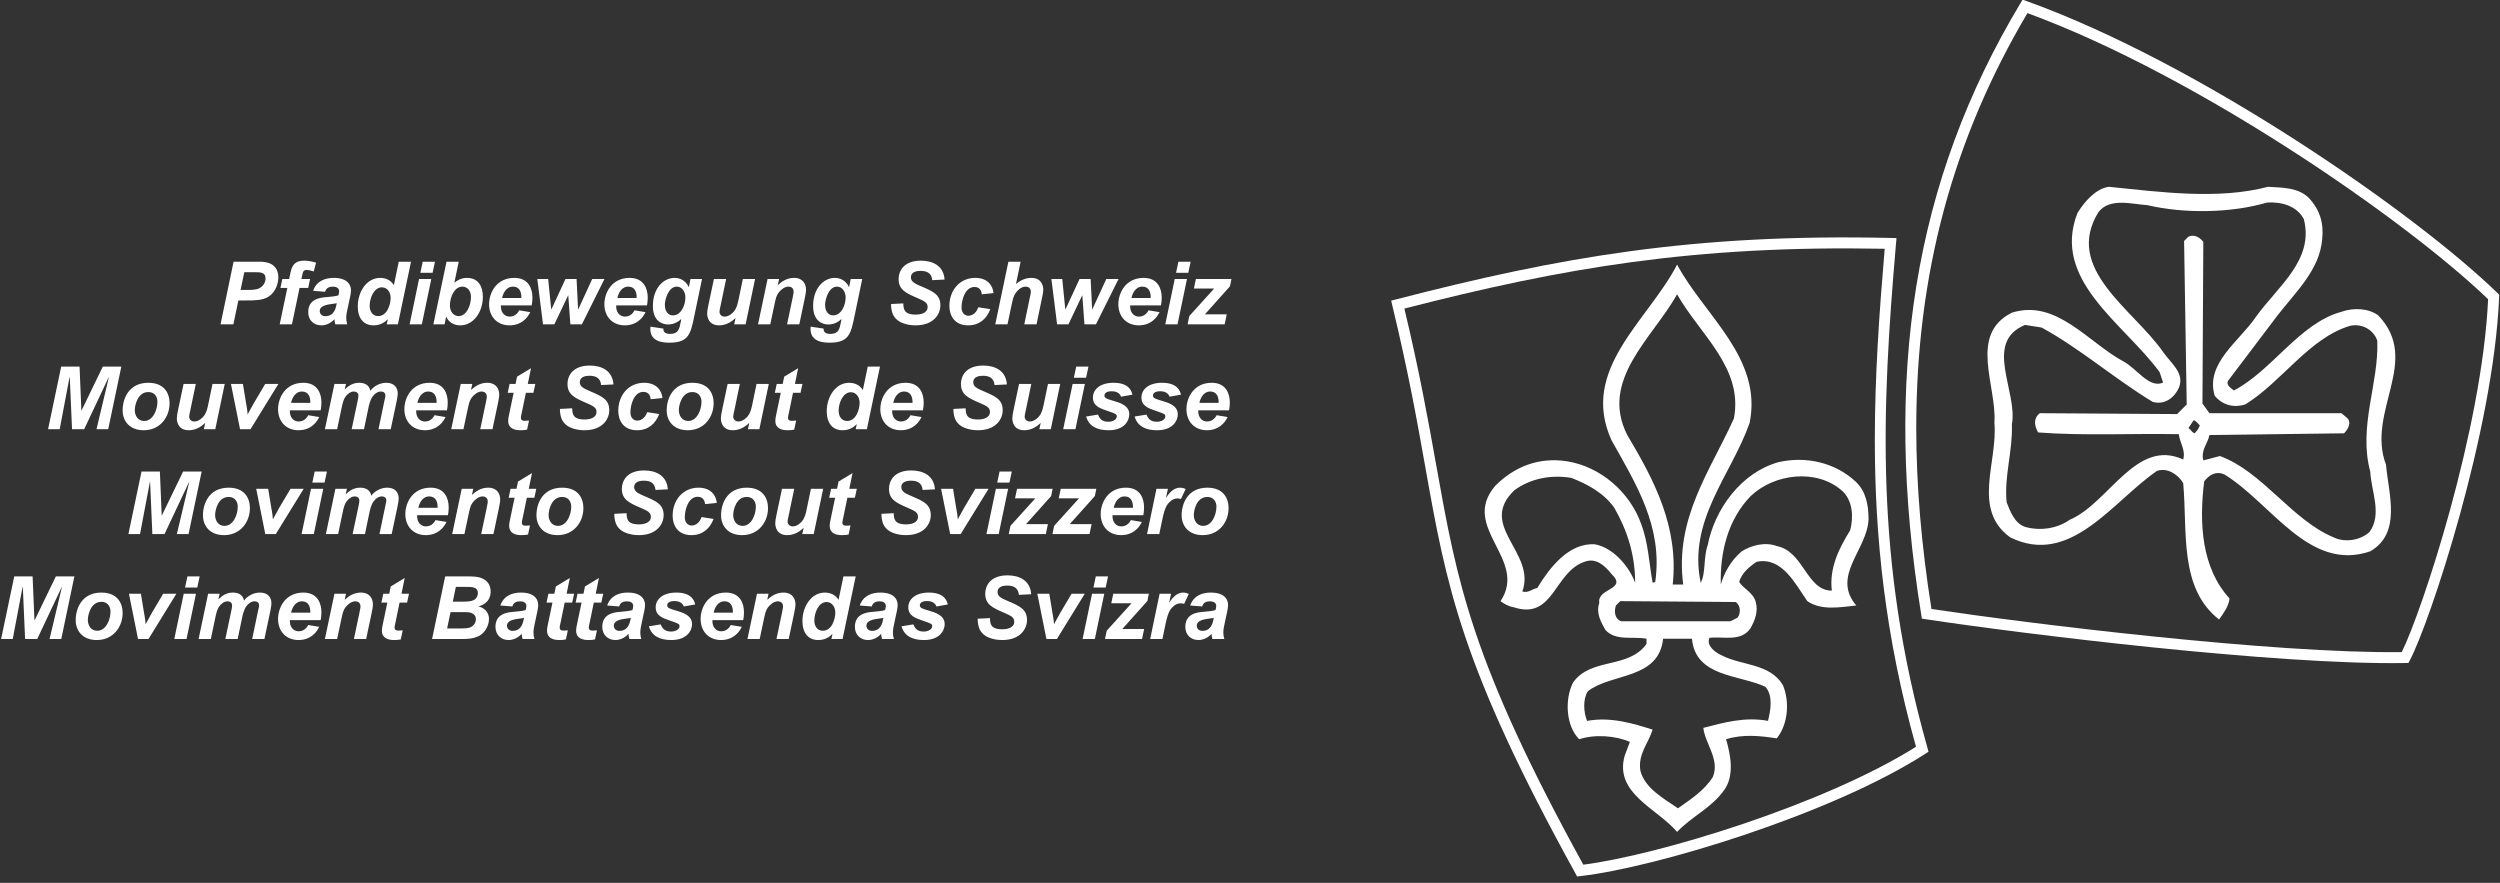 <?xml version="1.0" encoding="UTF-8"?>
<svg width="286px" height="101px" viewBox="0 0 286 101" version="1.1" xmlns="http://www.w3.org/2000/svg" xmlns:xlink="http://www.w3.org/1999/xlink">
    <rect x="0" y="0" width="286" height="101" fill="#333333" stroke="none"/>
    <!-- Generator: Sketch 56.3 (81716) - https://sketch.com -->
    <title>Logo-Pfadi-Outline</title>
    <desc>Created with Sketch.</desc>
    <g id="00-Startseite" stroke="none" stroke-width="1" fill="none" fill-rule="evenodd">
        <g id="1.0-Startseite---Pfadi-entdecken-Kalender" transform="translate(-69, -21)" fill="#FFFFFF" fill-rule="nonzero">
            <g id="Logo-Pfadi-Outline" transform="translate(69, 20)">
                <g id="Group" transform="translate(0, 30)">
                    <path d="M25.23,8.1 L26.72,0.94 L29.64,0.94 C30.16,0.94 31.84,0.94 31.84,2.74 C31.84,3.35 31.59,4.38 30.72,4.94 C30.05,5.37 29.08,5.37 28.22,5.37 L27.27,5.37 L26.7,8.1 L25.23,8.1 Z M27.52,4.17 L27.97,4.17 C28.61,4.17 29.27,4.19 29.68,3.97 C30.27,3.65 30.38,3.1 30.38,2.86 C30.38,2.12 29.76,2.14 29.01,2.14 L27.95,2.14 L27.52,4.17 Z" id="Shape"></path>
                    <path d="M35.26,3.94 L34.27,3.94 L33.4,8.1 L32,8.1 L32.87,3.94 L32.08,3.94 L32.3,2.92 L33.08,2.92 L33.19,2.38 C33.35,1.62 33.52,0.82 34.81,0.82 C35.14,0.82 35.63,0.88 36.16,1.05 L35.89,2.06 C35.52,1.93 35.22,1.88 35.08,1.88 C34.7,1.88 34.64,2.13 34.56,2.55 L34.48,2.92 L35.47,2.92 L35.26,3.94 Z" id="Path"></path>
                    <path d="M35.82,4.27 C36.22,3.1 37.25,2.79 38.18,2.79 C40.01,2.79 40.15,3.87 40.15,4.18 C40.15,4.55 40.08,4.86 39.88,5.76 C39.86,5.84 39.76,6.28 39.75,6.37 C39.67,6.71 39.61,7.07 39.61,7.36 C39.61,7.66 39.65,7.84 39.72,8.1 L38.36,8.1 C38.29,7.86 38.28,7.77 38.26,7.51 C37.78,8.05 37.19,8.22 36.75,8.22 C35.95,8.22 35.26,7.67 35.26,6.71 C35.26,5.16 36.7,5.04 37.37,4.99 C37.92,4.94 38.43,4.89 38.71,4.79 C38.74,4.7 38.8,4.5 38.8,4.32 C38.8,3.94 38.45,3.79 38.08,3.79 C37.66,3.79 37.31,3.94 37.19,4.38 L35.82,4.27 Z M38.52,5.68 C38.43,5.71 38.39,5.72 38.19,5.74 C37.33,5.85 36.58,5.98 36.58,6.59 C36.58,6.86 36.77,7.17 37.22,7.17 C38.21,7.17 38.4,6.29 38.49,5.87 L38.52,5.68 Z" id="Shape"></path>
                    <path d="M44.24,8.1 L44.36,7.56 L44.34,7.54 C44.07,7.82 43.57,8.22 42.73,8.22 C41.62,8.22 40.93,7.44 40.93,6.05 C40.93,4.38 41.94,2.79 43.49,2.79 C44.53,2.79 44.93,3.43 45.06,3.62 L45.62,0.94 L47.02,0.94 L45.52,8.1 L44.24,8.1 L44.24,8.1 Z M43.26,7.16 C44.29,7.16 44.69,5.83 44.69,5.08 C44.69,4.42 44.29,3.87 43.69,3.87 C42.79,3.87 42.29,5.08 42.29,5.99 C42.29,6.63 42.63,7.16 43.26,7.16 Z" id="Shape"></path>
                    <path d="M49.34,2.92 L48.26,8.1 L46.86,8.1 L47.94,2.92 L49.34,2.92 Z M49.76,0.94 L49.49,2.21 L48.09,2.21 L48.36,0.94 L49.76,0.94 Z" id="Shape"></path>
                    <path d="M51.08,0.94 L52.48,0.94 L51.98,3.34 C52.29,3.1 52.72,2.79 53.43,2.79 C54.74,2.79 55.24,3.81 55.24,4.94 C55.24,6.8 54.08,8.22 52.67,8.22 C51.56,8.22 51.16,7.48 51.05,7.25 L51.03,7.25 L50.86,8.1 L49.58,8.1 L51.08,0.94 Z M52.46,7.16 C53.45,7.16 53.88,5.8 53.88,4.98 C53.88,4.22 53.43,3.79 52.9,3.79 C52.02,3.79 51.47,4.89 51.47,5.99 C51.47,6.58 51.85,7.16 52.46,7.16 Z" id="Shape"></path>
                    <path d="M57.3,5.94 C57.26,6.75 57.73,7.22 58.31,7.22 C59.01,7.22 59.32,6.66 59.4,6.5 L60.66,6.71 C60.05,7.96 59.02,8.22 58.3,8.22 C56.86,8.22 55.95,7.21 55.95,5.81 C55.95,4.51 56.78,2.79 58.84,2.79 C60.48,2.79 60.91,4.05 60.91,5.03 C60.91,5.17 60.9,5.6 60.82,5.94 L57.3,5.94 Z M59.64,5.09 C59.67,4.4 59.42,3.79 58.69,3.79 C57.88,3.79 57.54,4.6 57.44,5.09 L59.64,5.09 Z" id="Shape"></path>
                    <polygon id="Path" points="65.25 8.1 65.01 4.8 64.99 4.8 63.42 8.1 62.12 8.1 61.47 2.92 62.71 2.92 63.06 6.39 63.08 6.39 64.69 2.92 65.96 2.92 66.13 6.39 66.15 6.39 67.75 2.92 69.15 2.92 66.57 8.1"></polygon>
                    <path d="M70.49,5.94 C70.45,6.75 70.92,7.22 71.5,7.22 C72.2,7.22 72.51,6.66 72.59,6.5 L73.85,6.71 C73.24,7.96 72.21,8.22 71.49,8.22 C70.05,8.22 69.14,7.21 69.14,5.81 C69.14,4.51 69.97,2.79 72.03,2.79 C73.67,2.79 74.1,4.05 74.1,5.03 C74.1,5.17 74.09,5.6 74.01,5.94 L70.49,5.94 Z M72.83,5.09 C72.86,4.4 72.61,3.79 71.88,3.79 C71.07,3.79 70.73,4.6 70.63,5.09 L72.83,5.09 Z" id="Shape"></path>
                    <path d="M75.89,8.59 C75.88,8.86 75.98,9.2 76.65,9.2 C77.61,9.2 77.72,8.66 77.89,7.76 L77.93,7.53 L77.91,7.51 C77.73,7.69 77.21,8.12 76.43,8.12 C75.66,8.12 74.69,7.65 74.69,6.01 C74.69,3.98 75.89,2.79 77.18,2.79 C77.83,2.79 78.46,3.13 78.79,3.83 L78.81,3.83 L78.99,2.92 L80.31,2.92 L79.41,7.24 C79.01,9.16 78.79,10.2 76.62,10.2 C76.03,10.2 74.21,10.2 74.41,8.37 L75.89,8.59 Z M76.99,7.08 C77.89,7.08 78.41,5.96 78.41,5.02 C78.41,4.39 78.03,3.79 77.43,3.79 C76.44,3.79 76.06,5.31 76.06,5.87 C76.06,6.64 76.45,7.08 76.99,7.08 Z" id="Shape"></path>
                    <path d="M83.07,2.92 L82.43,5.99 C82.42,6 82.42,6.04 82.41,6.08 C82.36,6.31 82.31,6.52 82.31,6.67 C82.31,6.94 82.52,7.22 82.9,7.22 C83.46,7.22 83.89,6.71 83.95,6.64 C84.28,6.25 84.38,5.77 84.47,5.38 L84.98,2.92 L86.38,2.92 L85.3,8.1 L83.99,8.1 L84.14,7.42 L84.12,7.4 C83.58,7.93 82.93,8.22 82.27,8.22 C81.05,8.22 80.9,7.24 80.9,6.87 C80.9,6.61 80.94,6.38 81.06,5.81 L81.67,2.92 L83.07,2.92 L83.07,2.92 Z" id="Path"></path>
                    <path d="M89.13,2.92 L88.99,3.57 L89.01,3.59 C89.42,3.22 90,2.79 90.84,2.79 C91.87,2.79 92.21,3.51 92.21,4.13 C92.21,4.41 92.14,4.77 92.06,5.16 L91.44,8.1 L90.04,8.1 L90.66,5.15 C90.66,5.13 90.67,5.06 90.69,4.99 C90.71,4.91 90.73,4.81 90.73,4.79 C90.79,4.51 90.79,4.44 90.79,4.37 C90.79,3.84 90.34,3.79 90.19,3.79 C89.76,3.79 89.32,4.15 89.06,4.49 C88.8,4.85 88.74,5.18 88.57,5.97 L88.12,8.1 L86.72,8.1 L87.81,2.92 L89.13,2.92 L89.13,2.92 Z" id="Path"></path>
                    <path d="M94.22,8.59 C94.21,8.86 94.31,9.2 94.98,9.2 C95.94,9.2 96.05,8.66 96.22,7.76 L96.26,7.53 L96.24,7.51 C96.06,7.69 95.54,8.12 94.76,8.12 C93.99,8.12 93.02,7.65 93.02,6.01 C93.02,3.98 94.22,2.79 95.51,2.79 C96.16,2.79 96.79,3.13 97.12,3.83 L97.14,3.83 L97.32,2.92 L98.64,2.92 L97.74,7.24 C97.34,9.16 97.12,10.2 94.95,10.2 C94.36,10.2 92.54,10.2 92.74,8.37 L94.22,8.59 Z M95.32,7.08 C96.22,7.08 96.74,5.96 96.74,5.02 C96.74,4.39 96.36,3.79 95.76,3.79 C94.77,3.79 94.39,5.31 94.39,5.87 C94.39,6.64 94.78,7.08 95.32,7.08 Z" id="Shape"></path>
                    <path d="M103.34,5.71 C103.36,6.33 103.39,6.99 104.76,6.99 C105.26,6.99 106.12,6.86 106.12,6.11 C106.12,5.6 105.69,5.42 104.91,5.08 C103.67,4.54 102.8,4.16 102.8,2.92 C102.8,2.06 103.34,0.82 105.35,0.82 C106.72,0.82 107.95,1.41 108.06,2.98 L106.65,3.05 C106.57,2.22 106.01,1.99 105.34,1.99 C105.09,1.99 104.21,1.99 104.21,2.74 C104.21,3.25 104.69,3.46 105.51,3.81 C106.74,4.34 107.58,4.71 107.58,5.93 C107.58,6.98 106.77,8.22 104.75,8.22 C103.73,8.22 102.44,7.9 102.08,6.78 C101.95,6.37 101.93,5.97 101.94,5.78 L103.34,5.71 Z" id="Path"></path>
                    <path d="M113.29,6.37 C112.87,7.49 112.02,8.22 110.76,8.22 C109.18,8.22 108.61,7.08 108.61,6 C108.61,4.21 109.79,2.79 111.57,2.79 C112.98,2.79 113.58,3.67 113.66,4.53 L112.32,4.67 C112.3,4.48 112.22,3.83 111.48,3.83 C110.39,3.83 110,5.34 110,6.17 C110,6.84 110.4,7.12 110.79,7.12 C111.05,7.12 111.63,6.98 111.92,6.15 L113.29,6.37 Z" id="Path"></path>
                    <path d="M113.86,8.1 L115.36,0.94 L116.76,0.94 L116.23,3.49 C116.54,3.25 117.11,2.79 117.99,2.79 C119.11,2.79 119.35,3.65 119.35,4.1 C119.35,4.41 119.28,4.74 119.21,5.07 L118.58,8.1 L117.18,8.1 L117.82,5.01 C117.92,4.56 117.93,4.51 117.93,4.37 C117.93,4.02 117.7,3.79 117.33,3.79 C116.77,3.79 116.36,4.29 116.2,4.51 C115.94,4.88 115.88,5.15 115.69,6.05 L115.26,8.1 L113.86,8.1 Z" id="Path"></path>
                    <polygon id="Path" points="124.06 8.1 123.82 4.8 123.8 4.8 122.23 8.1 120.93 8.1 120.28 2.92 121.52 2.92 121.87 6.39 121.89 6.39 123.5 2.92 124.77 2.92 124.94 6.39 124.96 6.39 126.56 2.92 127.96 2.92 125.38 8.1"></polygon>
                    <path d="M129.29,5.94 C129.25,6.75 129.72,7.22 130.3,7.22 C131,7.22 131.31,6.66 131.39,6.5 L132.65,6.71 C132.04,7.96 131.01,8.22 130.29,8.22 C128.85,8.22 127.94,7.21 127.94,5.81 C127.94,4.51 128.77,2.79 130.83,2.79 C132.47,2.79 132.9,4.05 132.9,5.03 C132.9,5.17 132.89,5.6 132.81,5.94 L129.29,5.94 Z M131.64,5.09 C131.67,4.4 131.42,3.79 130.69,3.79 C129.88,3.79 129.54,4.6 129.44,5.09 L131.64,5.09 Z" id="Shape"></path>
                    <path d="M135.79,2.92 L134.71,8.1 L133.31,8.1 L134.39,2.92 L135.79,2.92 Z M136.21,0.94 L135.94,2.21 L134.54,2.21 L134.81,0.94 L136.21,0.94 Z" id="Shape"></path>
                    <polygon id="Path" points="136.06 7.15 138.9 4.01 136.58 4.01 136.81 2.92 140.88 2.92 140.71 3.75 137.84 6.96 140.34 6.96 140.1 8.1 135.86 8.1"></polygon>
                    <polygon id="Path" points="8.24 20.1 7.98 14.12 7.96 14.12 6.83 20.1 5.5 20.1 7 12.94 9.1 12.94 9.31 17.96 9.33 17.96 11.76 12.94 13.88 12.94 12.38 20.1 11.04 20.1 12.45 14.18 12.43 14.16 9.63 20.1 8.24 20.1"></polygon>
                    <path d="M16.97,14.79 C18.76,14.79 19.4,15.95 19.4,17.13 C19.4,18.7 18.33,20.22 16.44,20.22 C14.82,20.22 14.03,19.16 14.03,17.95 C14.03,16.59 14.74,14.79 16.97,14.79 Z M16.97,15.85 C15.77,15.85 15.42,17.31 15.42,17.93 C15.42,18.52 15.76,19.16 16.49,19.16 C17.5,19.16 18.01,17.9 18.01,16.95 C18.01,16.45 17.73,15.85 16.97,15.85 Z" id="Shape"></path>
                    <path d="M22.4,14.92 L21.76,17.99 C21.75,18 21.75,18.04 21.74,18.08 C21.69,18.31 21.64,18.52 21.64,18.67 C21.64,18.94 21.85,19.22 22.23,19.22 C22.79,19.22 23.22,18.71 23.28,18.64 C23.61,18.25 23.71,17.77 23.8,17.38 L24.31,14.92 L25.71,14.92 L24.63,20.1 L23.32,20.1 L23.47,19.42 L23.45,19.4 C22.91,19.93 22.26,20.22 21.6,20.22 C20.38,20.22 20.23,19.24 20.23,18.87 C20.23,18.61 20.27,18.38 20.39,17.81 L21,14.92 L22.4,14.92 Z" id="Path"></path>
                    <path d="M27.46,20.1 L26.42,14.92 L27.79,14.92 L28.16,17.18 C28.17,17.21 28.18,17.29 28.2,17.39 C28.25,17.71 28.31,18.03 28.33,18.4 L28.35,18.4 C28.38,18.31 28.41,18.26 28.52,18.06 L28.72,17.7 C28.8,17.54 28.92,17.32 29.05,17.1 L30.34,14.92 L31.85,14.92 L28.66,20.1 L27.46,20.1 L27.46,20.1 Z" id="Path"></path>
                    <path d="M33.16,17.94 C33.12,18.75 33.59,19.22 34.17,19.22 C34.87,19.22 35.18,18.66 35.26,18.5 L36.52,18.71 C35.91,19.96 34.88,20.22 34.16,20.22 C32.72,20.22 31.81,19.21 31.81,17.81 C31.81,16.51 32.64,14.79 34.7,14.79 C36.34,14.79 36.77,16.05 36.77,17.03 C36.77,17.17 36.76,17.6 36.68,17.94 L33.16,17.94 Z M35.5,17.09 C35.53,16.4 35.28,15.79 34.55,15.79 C33.74,15.79 33.4,16.6 33.3,17.09 L35.5,17.09 Z" id="Shape"></path>
                    <path d="M39.58,14.92 L39.44,15.52 L39.46,15.54 C39.7,15.3 40.25,14.79 41.06,14.79 C41.48,14.79 42.21,14.88 42.37,15.71 C42.7,15.23 43.4,14.79 44.19,14.79 C45.09,14.79 45.5,15.34 45.5,16 C45.5,16.25 45.43,16.61 45.37,16.93 L44.7,20.1 L43.3,20.1 L43.96,16.93 C43.97,16.9 43.99,16.8 44.01,16.71 C44.06,16.48 44.09,16.36 44.09,16.26 C44.09,16.08 44.01,15.79 43.57,15.79 C43.2,15.79 42.86,16.04 42.62,16.37 C42.34,16.76 42.2,17.39 42.13,17.75 L41.64,20.1 L40.23,20.1 L40.91,16.88 C40.98,16.52 41,16.43 41,16.26 C41,15.96 40.78,15.79 40.48,15.79 C40.05,15.79 39.7,16.14 39.53,16.37 C39.28,16.72 39.2,17.12 39.07,17.72 L38.57,20.1 L37.17,20.1 L38.26,14.92 L39.58,14.92 L39.58,14.92 Z" id="Path"></path>
                    <path d="M47.61,17.94 C47.57,18.75 48.04,19.22 48.62,19.22 C49.32,19.22 49.63,18.66 49.71,18.5 L50.97,18.71 C50.36,19.96 49.33,20.22 48.61,20.22 C47.17,20.22 46.26,19.21 46.26,17.81 C46.26,16.51 47.09,14.79 49.15,14.79 C50.79,14.79 51.22,16.05 51.22,17.03 C51.22,17.17 51.21,17.6 51.13,17.94 L47.61,17.94 Z M49.95,17.09 C49.98,16.4 49.73,15.79 49,15.79 C48.19,15.79 47.85,16.6 47.75,17.09 L49.95,17.09 Z" id="Shape"></path>
                    <path d="M54.03,14.92 L53.89,15.57 L53.91,15.59 C54.32,15.22 54.9,14.79 55.74,14.79 C56.77,14.79 57.11,15.51 57.11,16.13 C57.11,16.41 57.04,16.77 56.96,17.16 L56.34,20.1 L54.94,20.1 L55.56,17.15 C55.56,17.13 55.57,17.06 55.59,16.99 C55.61,16.91 55.63,16.81 55.63,16.79 C55.69,16.51 55.69,16.44 55.69,16.37 C55.69,15.84 55.24,15.79 55.09,15.79 C54.66,15.79 54.22,16.15 53.96,16.49 C53.7,16.85 53.64,17.18 53.47,17.97 L53.02,20.1 L51.62,20.1 L52.71,14.92 L54.03,14.92 L54.03,14.92 Z" id="Path"></path>
                    <path d="M58.3,14.92 L58.98,14.92 L59.15,14.09 L60.75,13.12 L60.38,14.92 L61.24,14.92 L61.02,15.94 L60.16,15.94 L59.71,18.13 C59.7,18.15 59.69,18.23 59.67,18.31 C59.61,18.56 59.59,18.68 59.59,18.8 C59.59,19.14 59.9,19.14 60.06,19.14 C60.15,19.14 60.47,19.11 60.52,19.11 L60.3,20.15 C60.05,20.2 59.85,20.22 59.56,20.22 C58.86,20.22 58.14,20.02 58.14,19.15 C58.14,18.9 58.18,18.69 58.32,18.04 L58.76,15.94 L58.08,15.94 L58.3,14.92 Z" id="Path"></path>
                    <path d="M65.46,17.71 C65.48,18.33 65.51,18.99 66.88,18.99 C67.38,18.99 68.24,18.86 68.24,18.11 C68.24,17.6 67.81,17.42 67.03,17.08 C65.79,16.54 64.92,16.16 64.92,14.92 C64.92,14.06 65.46,12.82 67.47,12.82 C68.84,12.82 70.07,13.41 70.18,14.98 L68.77,15.05 C68.69,14.22 68.13,13.99 67.46,13.99 C67.21,13.99 66.33,13.99 66.33,14.74 C66.33,15.25 66.81,15.46 67.63,15.81 C68.86,16.34 69.7,16.71 69.7,17.93 C69.7,18.98 68.89,20.22 66.87,20.22 C65.85,20.22 64.56,19.9 64.2,18.78 C64.07,18.37 64.05,17.97 64.06,17.78 L65.46,17.71 Z" id="Path"></path>
                    <path d="M75.41,18.37 C74.99,19.49 74.14,20.22 72.88,20.22 C71.3,20.22 70.73,19.08 70.73,18 C70.73,16.21 71.91,14.79 73.69,14.79 C75.1,14.79 75.7,15.67 75.78,16.53 L74.44,16.67 C74.42,16.48 74.34,15.83 73.6,15.83 C72.51,15.83 72.12,17.34 72.12,18.17 C72.12,18.84 72.52,19.12 72.91,19.12 C73.17,19.12 73.75,18.98 74.04,18.15 L75.41,18.37 Z" id="Path"></path>
                    <path d="M79.21,14.79 C81,14.79 81.64,15.95 81.64,17.13 C81.64,18.7 80.57,20.22 78.68,20.22 C77.06,20.22 76.27,19.16 76.27,17.95 C76.27,16.59 76.98,14.79 79.21,14.79 Z M79.21,15.85 C78.01,15.85 77.66,17.31 77.66,17.93 C77.66,18.52 78,19.16 78.73,19.16 C79.74,19.16 80.25,17.9 80.25,16.95 C80.25,16.45 79.97,15.85 79.21,15.85 Z" id="Shape"></path>
                    <path d="M84.64,14.92 L84,17.99 C83.99,18 83.99,18.04 83.98,18.08 C83.93,18.31 83.88,18.52 83.88,18.67 C83.88,18.94 84.09,19.22 84.47,19.22 C85.03,19.22 85.46,18.71 85.52,18.64 C85.85,18.25 85.95,17.77 86.04,17.38 L86.55,14.92 L87.95,14.92 L86.87,20.1 L85.56,20.1 L85.71,19.42 L85.69,19.4 C85.15,19.93 84.5,20.22 83.84,20.22 C82.62,20.22 82.47,19.24 82.47,18.87 C82.47,18.61 82.51,18.38 82.63,17.81 L83.24,14.92 L84.64,14.92 Z" id="Path"></path>
                    <path d="M88.86,14.92 L89.54,14.92 L89.71,14.09 L91.31,13.12 L90.94,14.92 L91.8,14.92 L91.58,15.94 L90.72,15.94 L90.27,18.13 C90.26,18.15 90.25,18.23 90.23,18.31 C90.17,18.56 90.15,18.68 90.15,18.8 C90.15,19.14 90.46,19.14 90.62,19.14 C90.71,19.14 91.03,19.11 91.08,19.11 L90.86,20.15 C90.61,20.2 90.41,20.22 90.12,20.22 C89.42,20.22 88.7,20.02 88.7,19.15 C88.7,18.9 88.74,18.69 88.88,18.04 L89.32,15.94 L88.64,15.94 L88.86,14.92 Z" id="Path"></path>
                    <path d="M97.89,20.1 L98.01,19.56 L97.99,19.54 C97.72,19.82 97.22,20.22 96.38,20.22 C95.27,20.22 94.58,19.44 94.58,18.05 C94.58,16.38 95.59,14.79 97.14,14.79 C98.18,14.79 98.58,15.43 98.71,15.62 L99.27,12.94 L100.67,12.94 L99.17,20.1 L97.89,20.1 L97.89,20.1 Z M96.91,19.16 C97.94,19.16 98.34,17.83 98.34,17.08 C98.34,16.42 97.94,15.87 97.34,15.87 C96.44,15.87 95.94,17.08 95.94,17.99 C95.94,18.63 96.28,19.16 96.91,19.16 Z" id="Shape"></path>
                    <path d="M102.06,17.94 C102.02,18.75 102.49,19.22 103.07,19.22 C103.77,19.22 104.08,18.66 104.16,18.5 L105.42,18.71 C104.81,19.96 103.78,20.22 103.06,20.22 C101.62,20.22 100.71,19.21 100.71,17.81 C100.71,16.51 101.54,14.79 103.6,14.79 C105.24,14.79 105.67,16.05 105.67,17.03 C105.67,17.17 105.66,17.6 105.58,17.94 L102.06,17.94 Z M104.39,17.09 C104.42,16.4 104.17,15.79 103.44,15.79 C102.63,15.79 102.29,16.6 102.19,17.09 L104.39,17.09 Z" id="Shape"></path>
                    <path d="M110.47,17.71 C110.49,18.33 110.52,18.99 111.89,18.99 C112.39,18.99 113.25,18.86 113.25,18.11 C113.25,17.6 112.82,17.42 112.04,17.08 C110.8,16.54 109.93,16.16 109.93,14.92 C109.93,14.06 110.47,12.82 112.48,12.82 C113.85,12.82 115.08,13.41 115.19,14.98 L113.78,15.05 C113.7,14.22 113.14,13.99 112.47,13.99 C112.22,13.99 111.34,13.99 111.34,14.74 C111.34,15.25 111.82,15.46 112.64,15.81 C113.87,16.34 114.71,16.71 114.71,17.93 C114.71,18.98 113.9,20.22 111.88,20.22 C110.86,20.22 109.57,19.9 109.21,18.78 C109.08,18.37 109.06,17.97 109.07,17.78 L110.47,17.71 Z" id="Path"></path>
                    <path d="M117.98,14.92 L117.34,17.99 C117.33,18 117.33,18.04 117.32,18.08 C117.27,18.31 117.22,18.52 117.22,18.67 C117.22,18.94 117.43,19.22 117.81,19.22 C118.37,19.22 118.8,18.71 118.86,18.64 C119.19,18.25 119.29,17.77 119.38,17.38 L119.89,14.92 L121.29,14.92 L120.21,20.1 L118.9,20.1 L119.05,19.42 L119.03,19.4 C118.49,19.93 117.84,20.22 117.18,20.22 C115.96,20.22 115.81,19.24 115.81,18.87 C115.81,18.61 115.85,18.38 115.97,17.81 L116.58,14.92 L117.98,14.92 Z" id="Path"></path>
                    <path d="M124.11,14.92 L123.03,20.1 L121.63,20.1 L122.71,14.92 L124.11,14.92 Z M124.52,12.94 L124.25,14.21 L122.85,14.21 L123.12,12.94 L124.52,12.94 Z" id="Shape"></path>
                    <path d="M125.61,18.43 C125.78,18.86 126.04,19.25 126.79,19.25 C127.29,19.25 127.76,19 127.76,18.65 C127.76,18.37 127.66,18.34 126.7,18.01 C125.82,17.71 125.03,17.44 125.03,16.47 C125.03,15.6 125.79,14.79 127.39,14.79 C128.12,14.79 129.28,14.94 129.55,16.15 L128.25,16.38 C128.03,15.76 127.33,15.76 127.17,15.76 C126.59,15.76 126.35,15.99 126.35,16.24 C126.35,16.55 126.61,16.63 127.33,16.84 C128.11,17.07 129.19,17.38 129.19,18.4 C129.19,19.1 128.65,20.22 126.82,20.22 C125.49,20.22 124.58,19.76 124.25,18.65 L125.61,18.43 Z" id="Path"></path>
                    <path d="M131.16,18.43 C131.33,18.86 131.59,19.25 132.34,19.25 C132.84,19.25 133.31,19 133.31,18.65 C133.31,18.37 133.21,18.34 132.25,18.01 C131.37,17.71 130.58,17.44 130.58,16.47 C130.58,15.6 131.34,14.79 132.94,14.79 C133.67,14.79 134.83,14.94 135.1,16.15 L133.8,16.38 C133.58,15.76 132.88,15.76 132.72,15.76 C132.14,15.76 131.9,15.99 131.9,16.24 C131.9,16.55 132.16,16.63 132.88,16.84 C133.66,17.07 134.74,17.38 134.74,18.4 C134.74,19.1 134.2,20.22 132.37,20.22 C131.04,20.22 130.13,19.76 129.8,18.65 L131.16,18.43 Z" id="Path"></path>
                    <path d="M137.08,17.94 C137.04,18.75 137.51,19.22 138.09,19.22 C138.79,19.22 139.1,18.66 139.18,18.5 L140.44,18.71 C139.83,19.96 138.8,20.22 138.08,20.22 C136.64,20.22 135.73,19.21 135.73,17.81 C135.73,16.51 136.56,14.79 138.62,14.79 C140.26,14.79 140.69,16.05 140.69,17.03 C140.69,17.17 140.68,17.6 140.6,17.94 L137.08,17.94 Z M139.41,17.09 C139.44,16.4 139.19,15.79 138.46,15.79 C137.65,15.79 137.31,16.6 137.21,17.09 L139.41,17.09 Z" id="Shape"></path>
                    <polygon id="Path" points="17.43 32.1 17.17 26.12 17.15 26.12 16.02 32.1 14.69 32.1 16.19 24.94 18.29 24.94 18.5 29.96 18.52 29.96 20.95 24.94 23.07 24.94 21.57 32.1 20.23 32.1 21.64 26.18 21.62 26.16 18.82 32.1"></polygon>
                    <path d="M26.16,26.79 C27.95,26.79 28.59,27.95 28.59,29.13 C28.59,30.7 27.52,32.22 25.63,32.22 C24.01,32.22 23.22,31.16 23.22,29.95 C23.22,28.59 23.93,26.79 26.16,26.79 Z M26.16,27.85 C24.96,27.85 24.61,29.31 24.61,29.93 C24.61,30.52 24.95,31.16 25.68,31.16 C26.69,31.16 27.2,29.9 27.2,28.95 C27.2,28.45 26.92,27.85 26.16,27.85 Z" id="Shape"></path>
                    <path d="M30.35,32.1 L29.31,26.92 L30.68,26.92 L31.05,29.18 C31.06,29.21 31.07,29.29 31.09,29.39 C31.14,29.71 31.2,30.03 31.22,30.4 L31.24,30.4 C31.27,30.31 31.3,30.26 31.41,30.06 L31.61,29.7 C31.69,29.54 31.81,29.32 31.94,29.1 L33.23,26.92 L34.74,26.92 L31.55,32.1 L30.35,32.1 L30.35,32.1 Z" id="Path"></path>
                    <path d="M36.98,26.92 L35.9,32.1 L34.5,32.1 L35.58,26.92 L36.98,26.92 Z M37.4,24.94 L37.13,26.21 L35.73,26.21 L36,24.94 L37.4,24.94 Z" id="Shape"></path>
                    <path d="M39.69,26.92 L39.55,27.52 L39.57,27.54 C39.81,27.3 40.36,26.79 41.17,26.79 C41.59,26.79 42.32,26.88 42.48,27.71 C42.81,27.23 43.51,26.79 44.3,26.79 C45.2,26.79 45.61,27.34 45.61,28 C45.61,28.25 45.54,28.61 45.48,28.93 L44.81,32.1 L43.41,32.1 L44.07,28.93 C44.08,28.9 44.1,28.8 44.12,28.71 C44.17,28.48 44.2,28.36 44.2,28.26 C44.2,28.08 44.12,27.79 43.68,27.79 C43.31,27.79 42.97,28.04 42.73,28.37 C42.45,28.76 42.31,29.39 42.24,29.75 L41.75,32.1 L40.34,32.1 L41.02,28.88 C41.09,28.52 41.11,28.43 41.11,28.26 C41.11,27.96 40.89,27.79 40.59,27.79 C40.16,27.79 39.81,28.14 39.64,28.37 C39.39,28.72 39.31,29.12 39.18,29.72 L38.68,32.1 L37.28,32.1 L38.37,26.92 L39.69,26.92 L39.69,26.92 Z" id="Path"></path>
                    <path d="M47.72,29.94 C47.68,30.75 48.15,31.22 48.73,31.22 C49.43,31.22 49.74,30.66 49.82,30.5 L51.08,30.71 C50.47,31.96 49.44,32.22 48.72,32.22 C47.28,32.22 46.37,31.21 46.37,29.81 C46.37,28.51 47.2,26.79 49.26,26.79 C50.9,26.79 51.33,28.05 51.33,29.03 C51.33,29.17 51.32,29.6 51.24,29.94 L47.72,29.94 Z M50.06,29.09 C50.09,28.4 49.84,27.79 49.11,27.79 C48.3,27.79 47.96,28.6 47.86,29.09 L50.06,29.09 Z" id="Shape"></path>
                    <path d="M54.14,26.92 L54,27.57 L54.02,27.59 C54.43,27.22 55.01,26.79 55.85,26.79 C56.88,26.79 57.22,27.51 57.22,28.13 C57.22,28.41 57.15,28.77 57.07,29.16 L56.45,32.1 L55.05,32.1 L55.67,29.15 C55.67,29.13 55.68,29.06 55.7,28.99 C55.72,28.91 55.74,28.81 55.74,28.79 C55.8,28.51 55.8,28.44 55.8,28.37 C55.8,27.84 55.35,27.79 55.2,27.79 C54.77,27.79 54.33,28.15 54.07,28.49 C53.81,28.85 53.75,29.18 53.58,29.97 L53.13,32.1 L51.73,32.1 L52.82,26.92 L54.14,26.92 L54.14,26.92 Z" id="Path"></path>
                    <path d="M58.41,26.92 L59.09,26.92 L59.26,26.09 L60.86,25.12 L60.49,26.92 L61.35,26.92 L61.13,27.94 L60.27,27.94 L59.82,30.13 C59.81,30.15 59.8,30.23 59.78,30.31 C59.72,30.56 59.7,30.68 59.7,30.8 C59.7,31.14 60.01,31.14 60.17,31.14 C60.26,31.14 60.58,31.11 60.63,31.11 L60.41,32.15 C60.16,32.2 59.96,32.22 59.67,32.22 C58.97,32.22 58.25,32.02 58.25,31.15 C58.25,30.9 58.29,30.69 58.43,30.04 L58.87,27.94 L58.19,27.94 L58.41,26.92 Z" id="Path"></path>
                    <path d="M64.31,26.79 C66.1,26.79 66.74,27.95 66.74,29.13 C66.74,30.7 65.67,32.22 63.78,32.22 C62.16,32.22 61.37,31.16 61.37,29.95 C61.37,28.59 62.08,26.79 64.31,26.79 Z M64.31,27.85 C63.11,27.85 62.76,29.31 62.76,29.93 C62.76,30.52 63.1,31.16 63.83,31.16 C64.84,31.16 65.35,29.9 65.35,28.95 C65.35,28.45 65.07,27.85 64.31,27.85 Z" id="Shape"></path>
                    <path d="M71.68,29.71 C71.7,30.33 71.73,30.99 73.1,30.99 C73.6,30.99 74.46,30.86 74.46,30.11 C74.46,29.6 74.03,29.42 73.25,29.08 C72.01,28.54 71.14,28.16 71.14,26.92 C71.14,26.06 71.68,24.82 73.69,24.82 C75.06,24.82 76.29,25.41 76.4,26.98 L74.99,27.05 C74.91,26.22 74.35,25.99 73.68,25.99 C73.43,25.99 72.55,25.99 72.55,26.74 C72.55,27.25 73.03,27.46 73.85,27.81 C75.08,28.34 75.92,28.71 75.92,29.93 C75.92,30.98 75.11,32.22 73.09,32.22 C72.07,32.22 70.78,31.9 70.42,30.78 C70.29,30.37 70.27,29.97 70.28,29.78 L71.68,29.71 Z" id="Path"></path>
                    <path d="M81.63,30.37 C81.21,31.49 80.36,32.22 79.1,32.22 C77.52,32.22 76.95,31.08 76.95,30 C76.95,28.21 78.13,26.79 79.91,26.79 C81.32,26.79 81.92,27.67 82,28.53 L80.66,28.67 C80.64,28.48 80.56,27.83 79.82,27.83 C78.73,27.83 78.34,29.34 78.34,30.17 C78.34,30.84 78.74,31.12 79.13,31.12 C79.39,31.12 79.97,30.98 80.26,30.15 L81.63,30.37 Z" id="Path"></path>
                    <path d="M85.43,26.79 C87.22,26.79 87.86,27.95 87.86,29.13 C87.86,30.7 86.79,32.22 84.9,32.22 C83.28,32.22 82.49,31.16 82.49,29.95 C82.49,28.59 83.2,26.79 85.43,26.79 Z M85.43,27.85 C84.23,27.85 83.88,29.31 83.88,29.93 C83.88,30.52 84.22,31.16 84.95,31.16 C85.96,31.16 86.47,29.9 86.47,28.95 C86.47,28.45 86.19,27.85 85.43,27.85 Z" id="Shape"></path>
                    <path d="M90.86,26.92 L90.22,29.99 C90.21,30 90.21,30.04 90.2,30.08 C90.15,30.31 90.1,30.52 90.1,30.67 C90.1,30.94 90.31,31.22 90.69,31.22 C91.25,31.22 91.68,30.71 91.74,30.64 C92.07,30.25 92.17,29.77 92.26,29.38 L92.77,26.92 L94.17,26.92 L93.09,32.1 L91.78,32.1 L91.93,31.42 L91.91,31.4 C91.37,31.93 90.72,32.22 90.06,32.22 C88.84,32.22 88.69,31.24 88.69,30.87 C88.69,30.61 88.73,30.38 88.85,29.81 L89.46,26.92 L90.86,26.92 Z" id="Path"></path>
                    <path d="M95.08,26.92 L95.76,26.92 L95.93,26.09 L97.53,25.12 L97.16,26.92 L98.02,26.92 L97.8,27.94 L96.94,27.94 L96.49,30.13 C96.48,30.15 96.47,30.23 96.45,30.31 C96.39,30.56 96.37,30.68 96.37,30.8 C96.37,31.14 96.68,31.14 96.84,31.14 C96.93,31.14 97.25,31.11 97.3,31.11 L97.08,32.15 C96.83,32.2 96.63,32.22 96.34,32.22 C95.64,32.22 94.92,32.02 94.92,31.15 C94.92,30.9 94.96,30.69 95.1,30.04 L95.54,27.94 L94.86,27.94 L95.08,26.92 Z" id="Path"></path>
                    <path d="M102.24,29.71 C102.26,30.33 102.29,30.99 103.66,30.99 C104.16,30.99 105.02,30.86 105.02,30.11 C105.02,29.6 104.59,29.42 103.81,29.08 C102.57,28.54 101.7,28.16 101.7,26.92 C101.7,26.06 102.24,24.82 104.25,24.82 C105.62,24.82 106.85,25.41 106.96,26.98 L105.55,27.05 C105.47,26.22 104.91,25.99 104.24,25.99 C103.99,25.99 103.11,25.99 103.11,26.74 C103.11,27.25 103.59,27.46 104.41,27.81 C105.64,28.34 106.48,28.71 106.48,29.93 C106.48,30.98 105.67,32.22 103.65,32.22 C102.63,32.22 101.34,31.9 100.98,30.78 C100.85,30.37 100.83,29.97 100.84,29.78 L102.24,29.71 Z" id="Path"></path>
                    <path d="M108.7,32.1 L107.66,26.92 L109.03,26.92 L109.4,29.18 C109.41,29.21 109.42,29.29 109.44,29.39 C109.49,29.71 109.55,30.03 109.57,30.4 L109.59,30.4 C109.62,30.31 109.65,30.26 109.76,30.06 L109.96,29.7 C110.04,29.54 110.16,29.32 110.29,29.1 L111.58,26.92 L113.09,26.92 L109.9,32.1 L108.7,32.1 L108.7,32.1 Z" id="Path"></path>
                    <path d="M115.33,26.92 L114.25,32.1 L112.85,32.1 L113.93,26.92 L115.33,26.92 Z M115.75,24.94 L115.48,26.21 L114.08,26.21 L114.35,24.94 L115.75,24.94 Z" id="Shape"></path>
                    <polygon id="Path" points="115.6 31.15 118.44 28.01 116.12 28.01 116.35 26.92 120.42 26.92 120.25 27.75 117.38 30.96 119.88 30.96 119.64 32.1 115.4 32.1"></polygon>
                    <polygon id="Path" points="120.6 31.15 123.44 28.01 121.12 28.01 121.35 26.92 125.42 26.92 125.25 27.75 122.38 30.96 124.88 30.96 124.64 32.1 120.4 32.1"></polygon>
                    <path d="M127.27,29.94 C127.23,30.75 127.7,31.22 128.28,31.22 C128.98,31.22 129.29,30.66 129.37,30.5 L130.63,30.71 C130.02,31.96 128.99,32.22 128.27,32.22 C126.83,32.22 125.92,31.21 125.92,29.81 C125.92,28.51 126.75,26.79 128.81,26.79 C130.45,26.79 130.88,28.05 130.88,29.03 C130.88,29.17 130.87,29.6 130.79,29.94 L127.27,29.94 Z M129.61,29.09 C129.64,28.4 129.39,27.79 128.66,27.79 C127.85,27.79 127.51,28.6 127.41,29.09 L129.61,29.09 Z" id="Shape"></path>
                    <path d="M133.61,26.92 L133.4,27.9 L133.42,27.92 C133.78,27.35 134.3,26.79 134.99,26.79 C135.29,26.79 135.5,26.88 135.64,26.94 L135.1,28.09 C135.02,28.06 134.91,28.02 134.7,28.02 C134.09,28.02 133.68,28.55 133.59,28.67 C133.25,29.11 133.1,29.82 132.96,30.47 L132.62,32.1 L131.22,32.1 L132.3,26.92 L133.61,26.92 L133.61,26.92 Z" id="Path"></path>
                    <path d="M138.12,26.79 C139.91,26.79 140.55,27.95 140.55,29.13 C140.55,30.7 139.48,32.22 137.59,32.22 C135.97,32.22 135.18,31.16 135.18,29.95 C135.18,28.59 135.89,26.79 138.12,26.79 Z M138.12,27.85 C136.92,27.85 136.57,29.31 136.57,29.93 C136.57,30.52 136.91,31.16 137.64,31.16 C138.65,31.16 139.16,29.9 139.16,28.95 C139.16,28.45 138.88,27.85 138.12,27.85 Z" id="Shape"></path>
                    <polygon id="Path" points="2.87 44.1 2.61 38.12 2.59 38.12 1.46 44.1 0.13 44.1 1.63 36.94 3.73 36.94 3.94 41.96 3.96 41.96 6.39 36.94 8.51 36.94 7.01 44.1 5.67 44.1 7.08 38.18 7.06 38.16 4.26 44.1"></polygon>
                    <path d="M11.6,38.79 C13.39,38.79 14.03,39.95 14.03,41.13 C14.03,42.7 12.96,44.22 11.07,44.22 C9.45,44.22 8.66,43.16 8.66,41.95 C8.66,40.59 9.37,38.79 11.6,38.79 Z M11.6,39.85 C10.4,39.85 10.05,41.31 10.05,41.93 C10.05,42.52 10.39,43.16 11.12,43.16 C12.13,43.16 12.64,41.9 12.64,40.95 C12.64,40.45 12.36,39.85 11.6,39.85 Z" id="Shape"></path>
                    <path d="M15.79,44.1 L14.75,38.92 L16.12,38.92 L16.49,41.18 C16.5,41.21 16.51,41.29 16.53,41.39 C16.58,41.71 16.64,42.03 16.66,42.4 L16.68,42.4 C16.71,42.31 16.74,42.26 16.85,42.06 L17.05,41.7 C17.13,41.54 17.25,41.32 17.38,41.1 L18.67,38.92 L20.18,38.92 L16.99,44.1 L15.79,44.1 Z" id="Path"></path>
                    <path d="M22.42,38.92 L21.34,44.1 L19.94,44.1 L21.02,38.92 L22.42,38.92 L22.42,38.92 Z M22.84,36.94 L22.57,38.21 L21.17,38.21 L21.44,36.94 L22.84,36.94 Z" id="Shape"></path>
                    <path d="M25.13,38.92 L24.99,39.52 L25.01,39.54 C25.25,39.3 25.8,38.79 26.61,38.79 C27.03,38.79 27.76,38.88 27.92,39.71 C28.25,39.23 28.95,38.79 29.74,38.79 C30.64,38.79 31.05,39.34 31.05,40 C31.05,40.25 30.98,40.61 30.92,40.93 L30.25,44.1 L28.85,44.1 L29.51,40.93 C29.52,40.9 29.54,40.8 29.56,40.71 C29.61,40.48 29.64,40.36 29.64,40.26 C29.64,40.08 29.56,39.79 29.12,39.79 C28.75,39.79 28.41,40.04 28.17,40.37 C27.89,40.76 27.75,41.39 27.68,41.75 L27.19,44.1 L25.78,44.1 L26.46,40.88 C26.53,40.52 26.55,40.43 26.55,40.26 C26.55,39.96 26.33,39.79 26.03,39.79 C25.6,39.79 25.25,40.14 25.08,40.37 C24.83,40.72 24.75,41.12 24.62,41.72 L24.12,44.1 L22.72,44.1 L23.81,38.92 L25.13,38.92 L25.13,38.92 Z" id="Path"></path>
                    <path d="M33.16,41.94 C33.12,42.75 33.59,43.22 34.17,43.22 C34.87,43.22 35.18,42.66 35.26,42.5 L36.52,42.71 C35.91,43.96 34.88,44.22 34.16,44.22 C32.72,44.22 31.81,43.21 31.81,41.81 C31.81,40.51 32.64,38.79 34.7,38.79 C36.34,38.79 36.77,40.05 36.77,41.03 C36.77,41.17 36.76,41.6 36.68,41.94 L33.16,41.94 Z M35.5,41.09 C35.53,40.4 35.28,39.79 34.55,39.79 C33.74,39.79 33.4,40.6 33.3,41.09 L35.5,41.09 Z" id="Shape"></path>
                    <path d="M39.58,38.92 L39.44,39.57 L39.46,39.59 C39.87,39.22 40.45,38.79 41.29,38.79 C42.32,38.79 42.66,39.51 42.66,40.13 C42.66,40.41 42.59,40.77 42.51,41.16 L41.89,44.1 L40.49,44.1 L41.11,41.15 C41.11,41.13 41.12,41.06 41.14,40.99 C41.16,40.91 41.18,40.81 41.18,40.79 C41.24,40.51 41.24,40.44 41.24,40.37 C41.24,39.84 40.79,39.79 40.64,39.79 C40.21,39.79 39.77,40.15 39.51,40.49 C39.25,40.85 39.19,41.18 39.02,41.97 L38.57,44.1 L37.17,44.1 L38.26,38.92 L39.58,38.92 L39.58,38.92 Z" id="Path"></path>
                    <path d="M43.85,38.92 L44.53,38.92 L44.7,38.09 L46.3,37.12 L45.93,38.92 L46.79,38.92 L46.57,39.94 L45.71,39.94 L45.26,42.13 C45.25,42.15 45.24,42.23 45.22,42.31 C45.16,42.56 45.14,42.68 45.14,42.8 C45.14,43.14 45.45,43.14 45.61,43.14 C45.7,43.14 46.02,43.11 46.07,43.11 L45.85,44.15 C45.6,44.2 45.4,44.22 45.11,44.22 C44.41,44.22 43.69,44.02 43.69,43.15 C43.69,42.9 43.73,42.69 43.87,42.04 L44.31,39.94 L43.63,39.94 L43.85,38.92 Z" id="Path"></path>
                    <path d="M50.93,36.94 L53.38,36.94 C54.15,36.94 54.65,36.95 55.15,37.16 C55.98,37.51 56.13,38.22 56.13,38.68 C56.13,39.94 55.06,40.28 54.77,40.36 L54.77,40.38 C55.63,40.61 55.94,41.26 55.94,41.79 C55.94,42.6 55.45,43.46 54.72,43.79 C54.04,44.1 53.38,44.1 52.81,44.1 L49.43,44.1 L50.93,36.94 Z M51.15,42.9 L52.57,42.9 C53.19,42.9 53.44,42.88 53.74,42.79 C54.14,42.67 54.44,42.26 54.44,41.85 C54.44,41.03 53.52,41.03 53.3,41.03 L51.54,41.03 L51.15,42.9 Z M51.8,39.83 L52.92,39.83 C53.49,39.83 53.84,39.8 54.15,39.67 C54.47,39.54 54.67,39.18 54.67,38.85 C54.67,38.14 54.01,38.14 53.29,38.14 L52.15,38.14 L51.8,39.83 Z" id="Shape"></path>
                    <path d="M57.24,40.27 C57.64,39.1 58.67,38.79 59.6,38.79 C61.43,38.79 61.57,39.87 61.57,40.18 C61.57,40.55 61.5,40.86 61.3,41.76 C61.28,41.84 61.18,42.28 61.17,42.37 C61.09,42.71 61.03,43.07 61.03,43.36 C61.03,43.66 61.07,43.84 61.14,44.1 L59.78,44.1 C59.71,43.86 59.7,43.77 59.68,43.51 C59.2,44.05 58.61,44.22 58.17,44.22 C57.37,44.22 56.68,43.67 56.68,42.71 C56.68,41.16 58.12,41.04 58.79,40.99 C59.34,40.94 59.85,40.89 60.13,40.79 C60.16,40.7 60.22,40.5 60.22,40.32 C60.22,39.94 59.87,39.79 59.5,39.79 C59.08,39.79 58.73,39.94 58.61,40.38 L57.24,40.27 Z M59.94,41.68 C59.85,41.71 59.81,41.72 59.61,41.74 C58.75,41.85 58,41.98 58,42.59 C58,42.86 58.19,43.17 58.64,43.17 C59.63,43.17 59.82,42.29 59.91,41.87 L59.94,41.68 Z" id="Shape"></path>
                    <path d="M62.74,38.92 L63.42,38.92 L63.59,38.09 L65.19,37.12 L64.82,38.92 L65.68,38.92 L65.46,39.94 L64.6,39.94 L64.15,42.13 C64.14,42.15 64.13,42.23 64.11,42.31 C64.05,42.56 64.03,42.68 64.03,42.8 C64.03,43.14 64.34,43.14 64.5,43.14 C64.59,43.14 64.91,43.11 64.96,43.11 L64.74,44.15 C64.49,44.2 64.29,44.22 64,44.22 C63.3,44.22 62.58,44.02 62.58,43.15 C62.58,42.9 62.62,42.69 62.76,42.04 L63.2,39.94 L62.52,39.94 L62.74,38.92 Z" id="Path"></path>
                    <path d="M66.07,38.92 L66.75,38.92 L66.92,38.09 L68.52,37.12 L68.15,38.92 L69.01,38.92 L68.79,39.94 L67.93,39.94 L67.48,42.13 C67.47,42.15 67.46,42.23 67.44,42.31 C67.38,42.56 67.36,42.68 67.36,42.8 C67.36,43.14 67.67,43.14 67.83,43.14 C67.92,43.14 68.24,43.11 68.29,43.11 L68.07,44.15 C67.82,44.2 67.62,44.22 67.33,44.22 C66.63,44.22 65.91,44.02 65.91,43.15 C65.91,42.9 65.95,42.69 66.09,42.04 L66.53,39.94 L65.85,39.94 L66.07,38.92 Z" id="Path"></path>
                    <path d="M69.46,40.27 C69.86,39.1 70.89,38.79 71.82,38.79 C73.65,38.79 73.79,39.87 73.79,40.18 C73.79,40.55 73.72,40.86 73.52,41.76 C73.5,41.84 73.4,42.28 73.39,42.37 C73.31,42.71 73.25,43.07 73.25,43.36 C73.25,43.66 73.29,43.84 73.36,44.1 L72,44.1 C71.93,43.86 71.92,43.77 71.9,43.51 C71.42,44.05 70.83,44.22 70.39,44.22 C69.59,44.22 68.9,43.67 68.9,42.71 C68.9,41.16 70.34,41.04 71.01,40.99 C71.56,40.94 72.07,40.89 72.35,40.79 C72.38,40.7 72.44,40.5 72.44,40.32 C72.44,39.94 72.09,39.79 71.72,39.79 C71.3,39.79 70.95,39.94 70.83,40.38 L69.46,40.27 Z M72.16,41.68 C72.07,41.71 72.03,41.72 71.83,41.74 C70.97,41.85 70.22,41.98 70.22,42.59 C70.22,42.86 70.41,43.17 70.86,43.17 C71.85,43.17 72.04,42.29 72.13,41.87 L72.16,41.68 Z" id="Shape"></path>
                    <path d="M75.59,42.43 C75.76,42.86 76.02,43.25 76.77,43.25 C77.27,43.25 77.74,43 77.74,42.65 C77.74,42.37 77.64,42.34 76.68,42.01 C75.8,41.71 75.01,41.44 75.01,40.47 C75.01,39.6 75.77,38.79 77.37,38.79 C78.1,38.79 79.26,38.94 79.53,40.15 L78.23,40.38 C78.01,39.76 77.31,39.76 77.15,39.76 C76.57,39.76 76.33,39.99 76.33,40.24 C76.33,40.55 76.59,40.63 77.31,40.84 C78.09,41.07 79.17,41.38 79.17,42.4 C79.17,43.1 78.63,44.22 76.8,44.22 C75.47,44.22 74.56,43.76 74.23,42.65 L75.59,42.43 Z" id="Path"></path>
                    <path d="M81.5,41.94 C81.46,42.75 81.93,43.22 82.51,43.22 C83.21,43.22 83.52,42.66 83.6,42.5 L84.86,42.71 C84.25,43.96 83.22,44.22 82.5,44.22 C81.06,44.22 80.15,43.21 80.15,41.81 C80.15,40.51 80.98,38.79 83.04,38.79 C84.68,38.79 85.11,40.05 85.11,41.03 C85.11,41.17 85.1,41.6 85.02,41.94 L81.5,41.94 Z M83.84,41.09 C83.87,40.4 83.62,39.79 82.89,39.79 C82.08,39.79 81.74,40.6 81.64,41.09 L83.84,41.09 Z" id="Shape"></path>
                    <path d="M87.92,38.92 L87.78,39.57 L87.8,39.59 C88.21,39.22 88.79,38.79 89.63,38.79 C90.66,38.79 91,39.51 91,40.13 C91,40.41 90.93,40.77 90.85,41.16 L90.23,44.1 L88.83,44.1 L89.45,41.15 C89.45,41.13 89.46,41.06 89.48,40.99 C89.5,40.91 89.52,40.81 89.52,40.79 C89.58,40.51 89.58,40.44 89.58,40.37 C89.58,39.84 89.13,39.79 88.98,39.79 C88.55,39.79 88.11,40.15 87.85,40.49 C87.59,40.85 87.53,41.18 87.36,41.97 L86.91,44.1 L85.51,44.1 L86.6,38.92 L87.92,38.92 L87.92,38.92 Z" id="Path"></path>
                    <path d="M95.11,44.1 L95.23,43.56 L95.21,43.54 C94.94,43.82 94.44,44.22 93.6,44.22 C92.49,44.22 91.8,43.44 91.8,42.05 C91.8,40.38 92.81,38.79 94.36,38.79 C95.4,38.79 95.8,39.43 95.93,39.62 L96.49,36.94 L97.89,36.94 L96.39,44.1 L95.11,44.1 L95.11,44.1 Z M94.13,43.16 C95.16,43.16 95.56,41.83 95.56,41.08 C95.56,40.42 95.16,39.87 94.56,39.87 C93.66,39.87 93.16,41.08 93.16,41.99 C93.16,42.63 93.5,43.16 94.13,43.16 Z" id="Shape"></path>
                    <path d="M98.36,40.27 C98.76,39.1 99.79,38.79 100.72,38.79 C102.55,38.79 102.69,39.87 102.69,40.18 C102.69,40.55 102.62,40.86 102.42,41.76 C102.4,41.84 102.3,42.28 102.29,42.37 C102.21,42.71 102.15,43.07 102.15,43.36 C102.15,43.66 102.19,43.84 102.26,44.1 L100.9,44.1 C100.83,43.86 100.82,43.77 100.8,43.51 C100.32,44.05 99.73,44.22 99.29,44.22 C98.49,44.22 97.8,43.67 97.8,42.71 C97.8,41.16 99.24,41.04 99.91,40.99 C100.46,40.94 100.97,40.89 101.25,40.79 C101.28,40.7 101.34,40.5 101.34,40.32 C101.34,39.94 100.99,39.79 100.62,39.79 C100.2,39.79 99.85,39.94 99.73,40.38 L98.36,40.27 Z M101.06,41.68 C100.97,41.71 100.93,41.72 100.73,41.74 C99.87,41.85 99.12,41.98 99.12,42.59 C99.12,42.86 99.31,43.17 99.76,43.17 C100.75,43.17 100.94,42.29 101.03,41.87 L101.06,41.68 Z" id="Shape"></path>
                    <path d="M104.49,42.43 C104.66,42.86 104.92,43.25 105.67,43.25 C106.17,43.25 106.64,43 106.64,42.65 C106.64,42.37 106.54,42.34 105.58,42.01 C104.7,41.71 103.91,41.44 103.91,40.47 C103.91,39.6 104.67,38.79 106.27,38.79 C107,38.79 108.16,38.94 108.43,40.15 L107.13,40.38 C106.91,39.76 106.21,39.76 106.05,39.76 C105.47,39.76 105.23,39.99 105.23,40.24 C105.23,40.55 105.49,40.63 106.21,40.84 C106.99,41.07 108.07,41.38 108.07,42.4 C108.07,43.1 107.53,44.22 105.7,44.22 C104.37,44.22 103.46,43.76 103.13,42.65 L104.49,42.43 Z" id="Path"></path>
                    <path d="M113.25,41.71 C113.27,42.33 113.3,42.99 114.67,42.99 C115.17,42.99 116.03,42.86 116.03,42.11 C116.03,41.6 115.6,41.42 114.82,41.08 C113.58,40.54 112.71,40.16 112.71,38.92 C112.71,38.06 113.25,36.82 115.26,36.82 C116.63,36.82 117.86,37.41 117.97,38.98 L116.56,39.05 C116.48,38.22 115.92,37.99 115.25,37.99 C115,37.99 114.12,37.99 114.12,38.74 C114.12,39.25 114.6,39.46 115.42,39.81 C116.65,40.34 117.49,40.71 117.49,41.93 C117.49,42.98 116.68,44.22 114.66,44.22 C113.64,44.22 112.35,43.9 111.99,42.78 C111.86,42.37 111.84,41.97 111.85,41.78 L113.25,41.71 Z" id="Path"></path>
                    <path d="M119.71,44.1 L118.67,38.92 L120.04,38.92 L120.41,41.18 C120.42,41.21 120.43,41.29 120.45,41.39 C120.5,41.71 120.56,42.03 120.58,42.4 L120.6,42.4 C120.63,42.31 120.66,42.26 120.77,42.06 L120.97,41.7 C121.05,41.54 121.17,41.32 121.3,41.1 L122.59,38.92 L124.1,38.92 L120.91,44.1 L119.71,44.1 Z" id="Path"></path>
                    <path d="M126.33,38.92 L125.25,44.1 L123.85,44.1 L124.93,38.92 L126.33,38.92 L126.33,38.92 Z M126.76,36.94 L126.49,38.21 L125.09,38.21 L125.36,36.94 L126.76,36.94 Z" id="Shape"></path>
                    <polygon id="Path" points="126.61 43.15 129.45 40.01 127.13 40.01 127.36 38.92 131.43 38.92 131.26 39.75 128.39 42.96 130.89 42.96 130.65 44.1 126.41 44.1"></polygon>
                    <path d="M133.97,38.92 L133.76,39.9 L133.78,39.92 C134.14,39.35 134.66,38.79 135.35,38.79 C135.65,38.79 135.86,38.88 136,38.94 L135.46,40.09 C135.38,40.06 135.27,40.02 135.06,40.02 C134.45,40.02 134.04,40.55 133.95,40.67 C133.61,41.11 133.46,41.82 133.32,42.47 L132.98,44.1 L131.58,44.1 L132.66,38.92 L133.97,38.92 L133.97,38.92 Z" id="Path"></path>
                    <path d="M136.16,40.27 C136.56,39.1 137.59,38.79 138.52,38.79 C140.35,38.79 140.49,39.87 140.49,40.18 C140.49,40.55 140.42,40.86 140.22,41.76 C140.2,41.84 140.1,42.28 140.09,42.37 C140.01,42.71 139.95,43.07 139.95,43.36 C139.95,43.66 139.99,43.84 140.06,44.1 L138.7,44.1 C138.63,43.86 138.62,43.77 138.6,43.51 C138.12,44.05 137.53,44.22 137.09,44.22 C136.29,44.22 135.6,43.67 135.6,42.71 C135.6,41.16 137.04,41.04 137.71,40.99 C138.26,40.94 138.77,40.89 139.05,40.79 C139.08,40.7 139.14,40.5 139.14,40.32 C139.14,39.94 138.79,39.79 138.42,39.79 C138,39.79 137.65,39.94 137.53,40.38 L136.16,40.27 Z M138.85,41.68 C138.76,41.71 138.72,41.72 138.52,41.74 C137.66,41.85 136.91,41.98 136.91,42.59 C136.91,42.86 137.1,43.17 137.55,43.17 C138.54,43.17 138.73,42.29 138.82,41.87 L138.85,41.68 Z" id="Shape"></path>
                </g>
                <g id="Group" transform="translate(159, 0)">
                    <path d="M0.75,35.24 L0.15,35.39 L0.29,35.99 C2.1,43.48 3.14,49.28 4.05,54.41 C6.49,68.09 8.11,77.13 21.22,100.9 L21.42,101.27 L21.84,101.22 C30.39,100.24 50.46,94.17 61.23,87.25 L61.62,87 L61.5,86.55 C55.43,65.11 56.28,47.76 57.9,28.9 L57.96,28.24 L57.29,28.22 C34.68,27.72 19.44,30.41 0.75,35.24 Z M56.61,29.46 C55.98,36.86 55.48,44.04 55.48,51.34 C55.48,62.37 56.63,73.69 60.19,86.43 C49.65,93.06 30.67,98.83 22.13,99.92 C9.31,76.62 7.71,67.67 5.3,54.19 C4.41,49.2 3.39,43.52 1.66,36.3 C19.78,31.65 34.75,29.04 56.61,29.46 Z" id="Shape"></path>
                    <path d="M72.12,1.4 C59.96,21.7 56.36,43.91 60.79,71.32 L60.86,71.77 L61.31,71.84 C72.32,73.51 101.41,77.1 116.16,76.85 L116.53,76.84 L116.7,76.51 C118.92,72.33 126.27,50.33 126.9,34.99 L126.91,34.71 L126.71,34.52 C117.36,25.43 92.8,8.31 72.86,1.13 L72.38,0.96 L72.12,1.4 Z M60.22,49.96 C60.22,32.33 64.41,16.91 72.94,2.5 C92.5,9.68 116.31,26.25 125.64,35.23 C124.96,50.05 118.1,70.88 115.76,75.6 C101.16,75.79 73.14,72.35 61.96,70.67 C60.81,63.42 60.22,56.54 60.22,49.96 Z" id="Shape"></path>
                    <path d="M113.06,37.07 C111.96,36.27 110.26,36.17 108.86,36.67 C104.06,37.97 100.96,43.37 96.56,45.67 C96.16,45.37 95.56,44.97 95.96,44.47 L101.56,37.07 C103.66,34.37 106.36,31.87 106.66,28.37 C106.86,26.47 106.36,24.97 105.16,23.67 C103.96,22.47 102.26,22.47 100.46,22.37 C94.76,23.87 88.16,22.97 82.26,22.37 C80.76,22.57 79.46,24.07 78.66,25.37 C75.66,33.07 83.96,37.97 88.06,43.57 L88.46,44.77 C86.86,45.47 85.46,43.17 83.96,42.37 C79.86,40.17 76.26,35.17 71.16,36.77 C66.16,39.27 69.46,45.17 69.16,49.37 C69.56,53.87 66.56,59.27 70.96,62.47 C77.86,65.87 82.66,58.37 87.76,54.87 C88.96,54.47 90.16,55.27 90.76,56.27 C91.26,61.87 90.26,68.27 94.86,71.87 C95.36,71.17 95.96,70.37 96.06,69.47 C92.86,65.97 92.56,60.87 93.16,56.07 C93.76,55.27 94.56,54.87 95.46,55.27 C100.86,58.57 105.16,66.47 112.16,64.07 C115.76,61.97 114.26,57.57 113.96,54.17 C111.66,48.07 118.06,42.27 113.06,37.07 Z M92.06,50.57 C91.76,50.47 91.66,50.17 91.36,49.97 L91.96,49.07 C92.26,49.17 92.46,49.47 92.66,49.67 C92.56,49.97 92.36,50.27 92.06,50.57 Z M112.16,54.97 C112.26,57.17 113.56,59.87 112.06,61.87 C110.96,62.87 109.16,63.07 107.96,62.47 C103.16,60.47 99.86,54.97 94.96,53.17 L93.06,53.67 C92.76,52.47 93.56,51.77 93.76,50.77 L109.16,50.57 C109.66,50.07 110.06,49.27 109.46,48.77 L108.86,48.27 L93.76,48.27 L92.96,47.17 L93.06,28.67 C92.66,28.17 92.06,27.77 91.36,28.07 L90.86,28.57 L91.16,47.27 L90.06,48.37 L74.36,48.27 C73.56,48.87 73.76,49.77 74.16,50.47 C79.36,50.87 84.86,50.57 90.26,50.67 C90.36,51.67 91.06,52.47 90.76,53.57 C85.36,51.07 82.26,58.57 77.76,60.47 C76.36,61.47 74.36,61.77 72.66,61.27 C71.46,60.87 70.96,59.47 70.56,58.47 C70.26,55.47 71.26,52.67 71.16,49.57 C71.86,45.77 67.86,40.17 72.66,38.17 L74.56,38.47 C78.96,40.87 82.96,44.37 87.26,46.97 C88.66,47.37 89.76,46.47 90.26,45.37 C90.96,43.67 89.36,42.57 88.46,41.27 C85.06,36.37 77.06,31.77 81.06,25.27 C82.36,23.57 84.96,24.37 86.66,24.47 C90.96,25.47 96.26,25.37 100.36,24.17 C102.06,24.07 103.76,24.57 104.56,26.07 C105.76,30.77 101.56,33.77 99.06,37.27 C97.16,40.07 93.26,42.57 94.36,46.27 C95.26,47.37 96.56,47.67 97.86,47.27 C102.06,44.67 105.16,39.67 109.86,38.27 C111.26,37.97 112.56,38.77 112.96,39.97 C113.16,44.87 110.76,49.77 112.16,54.97 Z" id="Shape"></path>
                    <path d="M54.76,60.37 C54.76,58.77 54.46,57.17 53.26,56.07 C50.86,53.87 47.56,53.17 44.46,53.87 C40.16,55.07 37.16,59.27 36.36,63.37 C35.86,64.77 36.16,66.57 35.56,67.67 C34.06,60.47 39.06,55.37 41.16,49.37 C42.66,41.97 35.96,37.07 32.86,31.27 C29.56,37.67 21.66,43.27 25.36,51.37 C28.16,56.37 31.26,61.27 30.36,67.57 L30.06,67.67 C29.66,65.47 29.56,63.07 28.76,60.97 C27.46,57.27 24.06,54.37 20.26,53.77 C17.06,53.27 14.26,54.37 12.06,56.57 C7.96,61.37 15.86,64.97 12.66,69.77 C13.06,70.07 13.56,70.37 14.16,70.47 C18.76,71.97 18.76,66.47 22.26,65.27 C23.56,64.77 24.56,65.67 25.36,66.67 C27.26,68.47 23.66,68.27 23.96,69.97 C23.56,71.17 24.16,72.17 24.66,73.07 C25.86,74.37 27.76,73.77 29.36,74.07 L29.36,74.67 C27.26,77.57 23.06,76.17 20.96,79.07 C19.96,81.07 20.16,84.07 21.66,85.57 C23.46,84.97 25.86,85.17 27.46,85.87 L26.86,87.47 C25.66,91.77 30.56,93.47 32.86,96.17 C34.56,94.37 36.76,93.47 38.26,91.37 C39.46,89.67 38.96,87.27 38.46,85.57 C40.36,84.97 42.36,85.17 44.26,85.47 C45.56,83.87 45.76,81.27 44.96,79.37 C43.46,76.87 40.26,77.17 37.96,75.97 C37.26,75.67 36.16,74.87 36.56,73.97 C38.16,73.77 40.16,74.47 41.26,72.87 C41.76,71.97 42.16,70.97 41.86,69.87 C41.56,68.77 40.46,68.37 39.96,67.57 C40.26,66.57 41.06,65.87 41.96,65.27 C44.86,64.67 46.36,67.77 47.76,69.77 C49.36,70.87 51.46,70.47 53.36,70.27 C50.46,66.87 54.66,63.87 54.76,60.37 Z M27.16,50.77 C23.96,44.47 30.06,39.67 32.86,34.67 C35.46,39.27 40.46,43.07 39.36,48.87 C36.66,54.87 32.56,60.27 33.56,67.87 L32.36,67.87 C33.06,61.27 30.26,55.97 27.16,50.77 Z M23.46,63.27 C20.46,63.07 18.26,65.97 16.86,68.27 C16.26,68.37 15.86,68.87 15.16,68.67 C16.76,64.17 9.96,61.17 14.26,57.07 C16.06,55.77 18.36,55.27 20.76,55.67 C22.56,56.37 24.46,57.37 25.66,59.07 C27.16,61.67 28.06,64.47 28.06,67.67 C27.46,65.97 25.66,63.67 23.46,63.27 Z M42.96,79.57 C43.86,80.57 43.56,82.27 43.26,83.47 C40.66,82.97 38.16,83.67 35.86,84.27 C36.06,86.07 37.76,87.87 36.96,89.87 C35.96,91.47 34.36,92.47 32.96,93.47 C31.36,92.37 29.16,91.17 28.66,89.17 C28.36,87.27 29.56,86.07 30.06,84.47 C27.86,83.77 25.26,82.97 22.56,83.47 C22.16,82.47 22.06,80.97 22.66,80.07 C25.36,77.97 30.76,78.77 31.26,74.07 L34.56,74.07 C34.96,78.47 39.96,78.17 42.96,79.57 Z M39.76,71.67 L38.96,72.07 L26.46,72.07 C25.66,71.77 25.66,70.87 25.86,70.27 L26.36,69.77 L39.56,69.87 C40.16,70.27 40.16,71.17 39.76,71.67 Z M44.26,63.47 C42.96,62.97 41.36,63.37 40.26,64.07 C39.06,65.07 38.26,66.47 37.86,67.87 C37.76,64.17 38.66,60.47 41.26,57.77 C43.96,55.17 48.86,54.57 51.76,57.17 C52.96,58.27 53.06,60.17 52.66,61.67 C51.36,63.77 50.26,65.97 50.56,68.57 C47.66,68.57 47.36,64.07 44.26,63.47 Z" id="Shape"></path>
                </g>
            </g>
        </g>
    </g>
</svg>